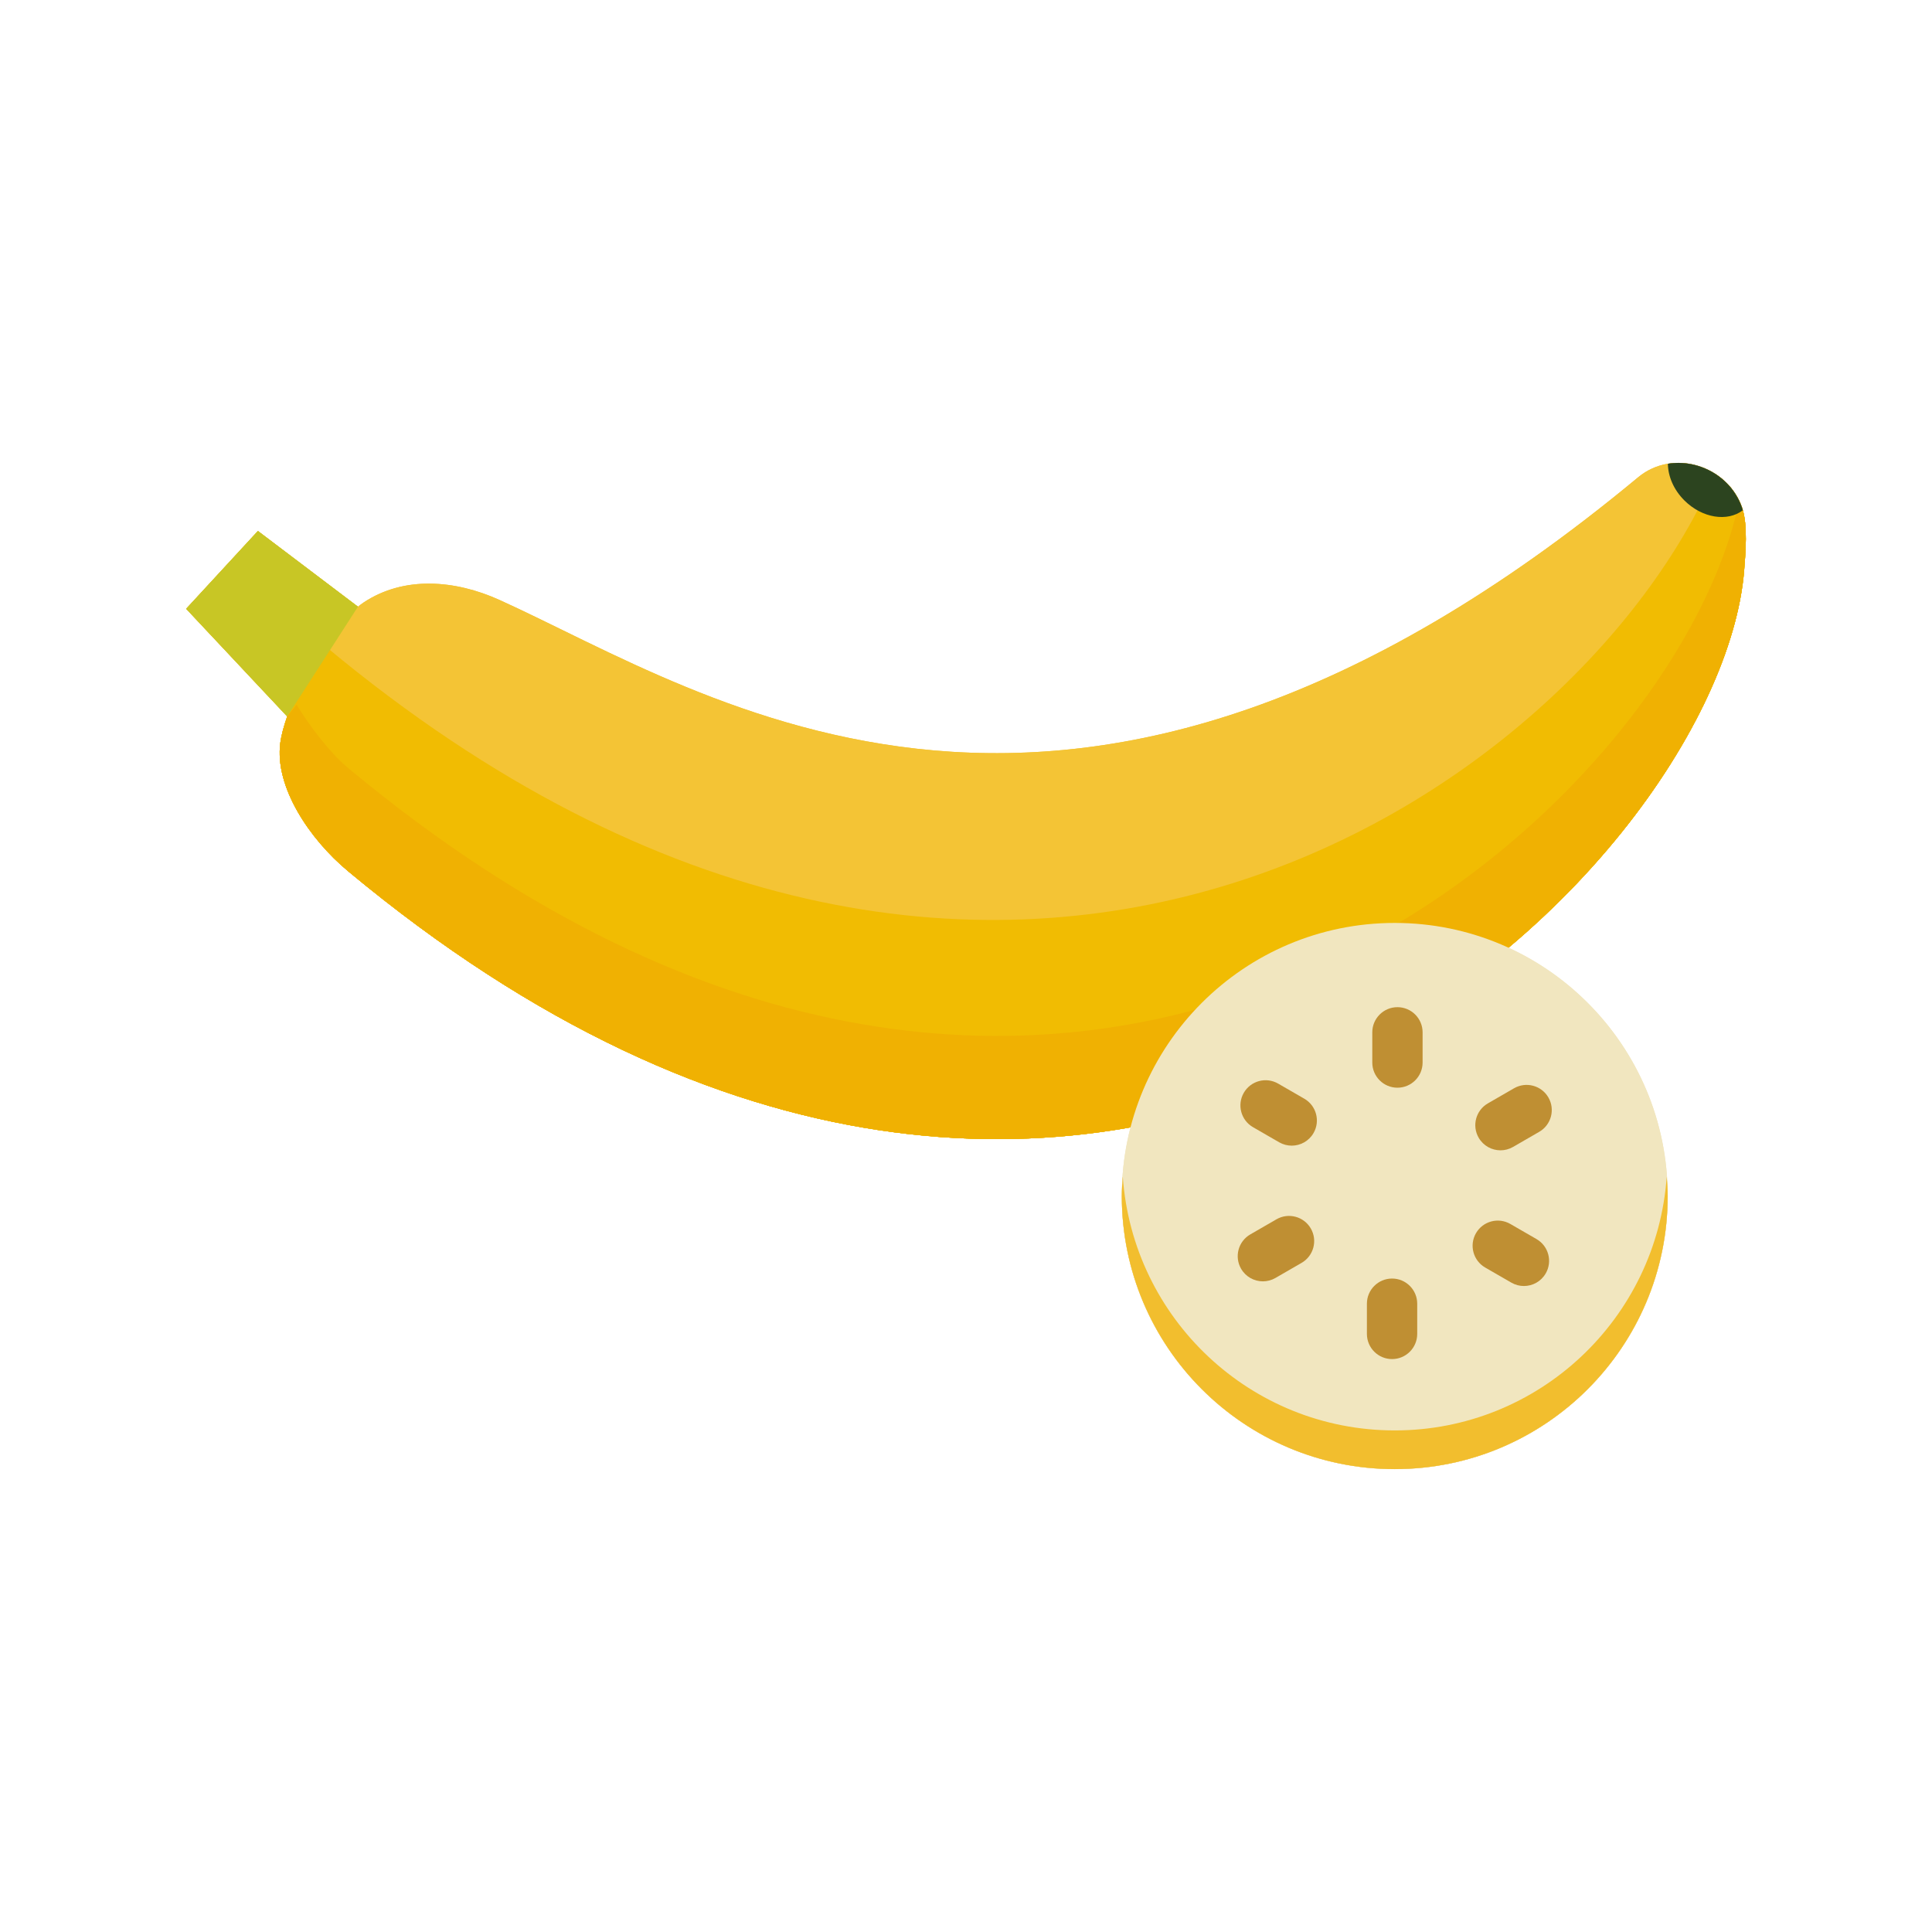 <!DOCTYPE svg PUBLIC "-//W3C//DTD SVG 1.1//EN" "http://www.w3.org/Graphics/SVG/1.1/DTD/svg11.dtd">
<!-- Uploaded to: SVG Repo, www.svgrepo.com, Transformed by: SVG Repo Mixer Tools -->
<svg width="800px" height="800px" viewBox="-12.8 -12.8 153.60 153.60" version="1.1" xml:space="preserve" xmlns="http://www.w3.org/2000/svg" xmlns:xlink="http://www.w3.org/1999/xlink" fill="#000000">

<g id="SVGRepo_bgCarrier" stroke-width="0"/>

<g id="SVGRepo_tracerCarrier"> <style type="text/css"> .st0{fill:#69A401;} .st1{fill:#EFE691;} .st2{fill:#B20000;} .st3{fill:#DF1801;} .st4{fill:#F40603;} .st5{fill:#FFEEEE;} .st6{fill:#847B3C;} .st7{fill:#CEB600;} .st8{fill:#F8CD02;} .st9{fill:#F7C800;} .st10{fill:#F6E8B9;} .st11{fill:#F6E9CA;} .st12{fill:#CF8A11;} .st13{fill:#286F0D;} .st14{fill:#63271D;} .st15{fill:#EB8102;} .st16{fill:#E37303;} .st17{fill:#D97102;} .st18{fill:#BF6302;} .st19{fill:#EA9735;} .st20{fill:#3E1A01;} .st21{fill:#C96A0A;} .st22{fill:#CE2335;} .st23{fill:#C0242D;} .st24{fill:#BA1A23;} .st25{fill:#F9DCC7;} .st26{fill:#DBE2CE;} .st27{fill:#7D4B12;} .st28{fill:#75480C;} .st29{fill:#66410C;} .st30{fill:#88550D;} .st31{fill:#FFFEE9;} .st32{fill:#9B9F1A;} .st33{fill:#F6E177;} .st34{fill:#443A00;} .st35{fill:#305209;} .st36{fill:#7F7C04;} .st37{fill:#BAB424;} .st38{fill:#F7CF43;} .st39{fill:#DE940E;} .st40{fill:#5F570A;} .st41{fill:#175424;} .st42{fill:#215B25;} .st43{fill:#1B5020;} .st44{fill:#C0F9C0;} .st45{fill:#F3DA78;} .st46{fill:#BC441C;} .st47{fill:#148E2E;} .st48{fill:#283767;} .st49{fill:#425285;} .st50{fill:#CFDFFF;} .st51{fill:#1F2C55;} .st52{fill:#776220;} .st53{fill:#90236B;} .st54{fill:#5D1A47;} .st55{fill:#99499A;} .st56{fill:#FCCAFA;} .st57{fill:#917C31;} .st58{fill:#F4C435;} .st59{fill:#F1BC02;} .st60{fill:#F0B102;} .st61{fill:#F1F7BA;} .st62{fill:#E3DCB9;} .st63{fill:#BD6800;} .st64{fill:#E19704;} .st65{fill:#B2CA2B;} .st66{fill:#AFC20F;} .st67{fill:#B9CB00;} .st68{fill:#E5F392;} .st69{fill:#F78202;} .st70{fill:#F79613;} .st71{fill:#331F07;} .st72{fill:#402B16;} .st73{fill:#669404;} .st74{fill:#F58E13;} .st75{fill:#D87117;} .st76{fill:#216604;} .st77{fill:#286D08;} .st78{fill:#C8C625;} .st79{fill:#2C441F;} .st80{fill:#F1E6BF;} .st81{fill:#F2BE2E;} .st82{fill:#BF8F33;} .st83{fill:#568804;} .st84{fill:#669614;} .st85{fill:#688E0C;} .st86{fill:#4C7005;} .st87{fill:#A0CA49;} .st88{fill:#99BD70;} .st89{fill:#78AA25;} .st90{fill:#4B7C23;} .st91{fill:#EADBC8;} .st92{fill:#F0D5B0;} .st93{fill:#DF2B2B;} .st94{fill:#D1262C;} .st95{fill:#B7252C;} .st96{fill:#46670C;} .st97{fill:#F49D5B;} .st98{fill:#F57A55;} .st99{fill:#F1C3A7;} .st100{fill:#CC0917;} .st101{fill:#DC1035;} .st102{fill:#9BAC0F;} .st103{fill:#667A1D;} .st104{fill:#7A9D18;} .st105{fill:#F6F7E6;} .st106{fill:#F0194D;} .st107{fill:#362420;} .st108{fill:#530618;} .st109{fill:#44041A;} .st110{fill:#490419;} .st111{fill:#F8A459;} .st112{fill:#871B22;} .st113{fill:#600613;} .st114{fill:#F8C790;} .st115{fill:#447832;} .st116{fill:#7C473D;} .st117{fill:#441432;} .st118{fill:#51163F;} .st119{fill:#5B1A41;} .st120{fill:#FCEBF9;} .st121{fill:#ECE5CE;} .st122{fill:#BC3E2C;} .st123{fill:#A60F26;} .st124{fill:#C61632;} .st125{fill:#BD1331;} .st126{fill:#F8B772;} .st127{fill:#F7DDAC;} .st128{fill:#850E11;} .st129{fill:#191200;} .st130{fill:#553D2D;} .st131{fill:#F9E2D2;} .st132{fill:#CA8937;} .st133{fill:#462D16;} .st134{fill:#6D8916;} .st135{fill:#96B54E;} .st136{fill:#E3E2DE;} .st137{fill:#261811;} .st138{fill:#525C11;} .st139{fill:#14581E;} .st140{fill:#3D7712;} .st141{fill:#9BC148;} .st142{fill:#E22434;} .st143{fill:#C6DD9E;} .st144{fill:#F89A07;} .st145{fill:#F7A410;} .st146{fill:#F8AB19;} .st147{fill:#F7B81C;} .st148{fill:#E5870A;} .st149{fill:#97A304;} .st150{fill:#A88C5C;} .st151{fill:#ADC21E;} .st152{fill:#A3BA0B;} .st153{fill:#8D9E08;} .st154{fill:#E0DAB9;} .st155{fill:#684219;} .st156{fill:#777F05;} .st157{fill:#F2E9C4;} .st158{fill:#CBB465;} .st159{fill:#FFF5CA;} .st160{fill:#E52828;} .st161{fill:#F87302;} .st162{fill:#FF7B22;} .st163{fill:#FC7F10;} .st164{fill:#F8A200;} .st165{fill:#F8DC91;} .st166{fill:#FFFFFF;} .st167{fill:#F5D7D5;} .st168{fill:#EDA07A;} .st169{fill:#FCBEBE;} .st170{fill:#EAD991;} .st171{fill:#582612;} </style> <g id="_x33_0_Mulberry"/> <g id="_x32_9_Star_Fruit"/> <g id="_x32_8_Apricot"/> <g id="_x32_7_Litchi"/> <g id="_x32_6_Kiwi"/> <g id="_x32_5_Jackfruit"/> <g id="_x32_4_Avacado"/> <g id="_x32_3_Blueberry"/> <g id="_x32_2_Purple_Grapes"/> <g id="_x32_1_Melon"/> <g id="_x32_0_Green_Grapes"/> <g id="_x31_9_Papaya"/> <g id="_x31_8_Pineapple"/> <g id="_x31_7_Banana"> <g id="XMLID_940_"> <g id="XMLID_950_"> <g id="XMLID_1400_"> <path class="st58" d="M125.718,27.615c-1.131-3.397-5.485-4.791-8.284-2.467 c-45.048,37.406-73.954,17.255-90.513,9.753c-3.523-1.596-7.597-1.941-10.82,0.203c-0.148,0.098-0.295,0.214-0.442,0.33 l-7.954-6.019L2,35.601l8.033,8.561c-0.276,0.79-0.468,1.51-0.546,2.093c-0.464,3.488,2.295,7.634,5.392,10.211 c59.642,49.634,109.026,0.167,110.987-23.914C125.979,31.159,126.159,28.94,125.718,27.615z" id="XMLID_1409_"/> <g id="XMLID_1407_"> <path class="st59" d="M10.033,44.162c-0.276,0.79-0.468,1.51-0.546,2.093 c-0.464,3.488,2.295,7.634,5.392,10.211c59.642,49.634,109.026,0.167,110.987-23.914c0.113-1.393,0.293-3.612-0.148-4.936 c-0.397-1.192-1.195-2.131-2.179-2.755c-10.643,25.061-57.329,57.94-110.4,13.775" id="XMLID_1408_"/> </g> <g id="XMLID_1405_"> <path class="st78" d="M15.659,35.434c-3.315-2.509-3.315-2.509-6.216-4.704l-1.738-1.315L2,35.601 l8.033,8.561" id="XMLID_1406_"/> </g> <g id="XMLID_1403_"> <path class="st60" d="M10.033,44.162c-0.276,0.79-0.468,1.51-0.546,2.093 c-0.464,3.488,2.295,7.634,5.392,10.211c59.642,49.634,109.026,0.167,110.987-23.914c0.113-1.393,0.293-3.612-0.148-4.936 c-0.07-0.21-0.153-0.413-0.246-0.607C120.374,51.823,72.401,96.13,14.879,48.261c-1.447-1.204-3.09-3.368-4.096-5.03" id="XMLID_1404_"/> </g> <g id="XMLID_1401_"> <path class="st79" d="M119.803,24.07c0.01,0.987,0.451,2.064,1.317,2.923 c1.416,1.405,3.414,1.709,4.638,0.778c-0.015-0.051-0.024-0.108-0.04-0.156C124.876,25.086,122.247,23.67,119.803,24.07z" id="XMLID_1402_"/> </g> </g> </g> <g id="XMLID_941_"> <ellipse class="st80" cx="98.087" cy="82.288" id="XMLID_949_" rx="21.7" ry="21.712"/> <path class="st81" d="M98.087,100.923c-11.465,0-20.831-8.903-21.622-20.174 c-0.036,0.51-0.078,1.019-0.078,1.538c0,11.991,9.715,21.712,21.7,21.712c11.985,0,21.7-9.721,21.7-21.712 c0-0.519-0.042-1.028-0.078-1.538C118.917,92.02,109.552,100.923,98.087,100.923z" id="XMLID_1284_"/> <g id="XMLID_942_"> <g> <path class="st82" d="M98.301,73.676c-1.104,0-2-0.896-2-2v-2.403c0-1.104,0.896-2,2-2s2,0.896,2,2v2.403 C100.301,72.78,99.406,73.676,98.301,73.676z"/> <path class="st82" d="M89.895,78.283c-0.339,0-0.683-0.086-0.998-0.268l-2.08-1.201c-0.957-0.553-1.284-1.776-0.732-2.732 c0.553-0.957,1.774-1.284,2.732-0.732l2.08,1.201c0.957,0.553,1.284,1.776,0.732,2.732 C91.258,77.925,90.586,78.283,89.895,78.283z"/> <path class="st82" d="M87.604,89.071c-0.691,0-1.363-0.358-1.733-0.999c-0.553-0.957-0.226-2.18,0.73-2.732l2.08-1.202 c0.959-0.553,2.18-0.225,2.732,0.73c0.553,0.957,0.226,2.18-0.73,2.732l-2.08,1.202C88.288,88.985,87.944,89.071,87.604,89.071 z"/> <path class="st82" d="M97.873,95.251c-1.104,0-2-0.896-2-2v-2.403c0-1.104,0.896-2,2-2s2,0.896,2,2v2.403 C99.873,94.355,98.977,95.251,97.873,95.251z"/> <path class="st82" d="M108.355,89.442c-0.339,0-0.683-0.086-0.998-0.268l-2.08-1.201c-0.957-0.553-1.284-1.776-0.732-2.732 c0.553-0.957,1.775-1.284,2.732-0.732l2.08,1.201c0.957,0.553,1.284,1.776,0.732,2.732 C109.718,89.084,109.046,89.442,108.355,89.442z"/> <path class="st82" d="M106.493,78.654c-0.691,0-1.363-0.358-1.734-1c-0.552-0.956-0.225-2.18,0.732-2.732l2.08-1.201 c0.957-0.552,2.179-0.224,2.732,0.732c0.552,0.956,0.225,2.18-0.732,2.732l-2.08,1.201 C107.176,78.568,106.833,78.654,106.493,78.654z"/> </g> </g> </g> </g> </g> <g id="_x31_6_Tender_Coconut"/> <g id="_x31_5_Strawberry"/> <g id="_x31_4_Dragon_Fruit"/> <g id="_x31_3_Plum"/> <g id="_x31_2_Fig"/> <g id="_x31_1_Peach"/> <g id="_x31_0_Cherry"/> <g id="_x30_9_Sapota"/> <g id="_x30_8_Custard_Apple"/> <g id="_x30_7_Watermelon"/> <g id="_x30_6_Mango"/> <g id="_x30_5_Pear"/> <g id="_x30_4_Guava"/> <g id="_x30_3_Pomegranate"/> <g id="_x30_2_Orange"/> <g id="_x30_1_Apple"/> </g>

<g id="SVGRepo_iconCarrier"> <style type="text/css"> .st0{fill:#69A401;} .st1{fill:#EFE691;} .st2{fill:#B20000;} .st3{fill:#DF1801;} .st4{fill:#F40603;} .st5{fill:#FFEEEE;} .st6{fill:#847B3C;} .st7{fill:#CEB600;} .st8{fill:#F8CD02;} .st9{fill:#F7C800;} .st10{fill:#F6E8B9;} .st11{fill:#F6E9CA;} .st12{fill:#CF8A11;} .st13{fill:#286F0D;} .st14{fill:#63271D;} .st15{fill:#EB8102;} .st16{fill:#E37303;} .st17{fill:#D97102;} .st18{fill:#BF6302;} .st19{fill:#EA9735;} .st20{fill:#3E1A01;} .st21{fill:#C96A0A;} .st22{fill:#CE2335;} .st23{fill:#C0242D;} .st24{fill:#BA1A23;} .st25{fill:#F9DCC7;} .st26{fill:#DBE2CE;} .st27{fill:#7D4B12;} .st28{fill:#75480C;} .st29{fill:#66410C;} .st30{fill:#88550D;} .st31{fill:#FFFEE9;} .st32{fill:#9B9F1A;} .st33{fill:#F6E177;} .st34{fill:#443A00;} .st35{fill:#305209;} .st36{fill:#7F7C04;} .st37{fill:#BAB424;} .st38{fill:#F7CF43;} .st39{fill:#DE940E;} .st40{fill:#5F570A;} .st41{fill:#175424;} .st42{fill:#215B25;} .st43{fill:#1B5020;} .st44{fill:#C0F9C0;} .st45{fill:#F3DA78;} .st46{fill:#BC441C;} .st47{fill:#148E2E;} .st48{fill:#283767;} .st49{fill:#425285;} .st50{fill:#CFDFFF;} .st51{fill:#1F2C55;} .st52{fill:#776220;} .st53{fill:#90236B;} .st54{fill:#5D1A47;} .st55{fill:#99499A;} .st56{fill:#FCCAFA;} .st57{fill:#917C31;} .st58{fill:#F4C435;} .st59{fill:#F1BC02;} .st60{fill:#F0B102;} .st61{fill:#F1F7BA;} .st62{fill:#E3DCB9;} .st63{fill:#BD6800;} .st64{fill:#E19704;} .st65{fill:#B2CA2B;} .st66{fill:#AFC20F;} .st67{fill:#B9CB00;} .st68{fill:#E5F392;} .st69{fill:#F78202;} .st70{fill:#F79613;} .st71{fill:#331F07;} .st72{fill:#402B16;} .st73{fill:#669404;} .st74{fill:#F58E13;} .st75{fill:#D87117;} .st76{fill:#216604;} .st77{fill:#286D08;} .st78{fill:#C8C625;} .st79{fill:#2C441F;} .st80{fill:#F1E6BF;} .st81{fill:#F2BE2E;} .st82{fill:#BF8F33;} .st83{fill:#568804;} .st84{fill:#669614;} .st85{fill:#688E0C;} .st86{fill:#4C7005;} .st87{fill:#A0CA49;} .st88{fill:#99BD70;} .st89{fill:#78AA25;} .st90{fill:#4B7C23;} .st91{fill:#EADBC8;} .st92{fill:#F0D5B0;} .st93{fill:#DF2B2B;} .st94{fill:#D1262C;} .st95{fill:#B7252C;} .st96{fill:#46670C;} .st97{fill:#F49D5B;} .st98{fill:#F57A55;} .st99{fill:#F1C3A7;} .st100{fill:#CC0917;} .st101{fill:#DC1035;} .st102{fill:#9BAC0F;} .st103{fill:#667A1D;} .st104{fill:#7A9D18;} .st105{fill:#F6F7E6;} .st106{fill:#F0194D;} .st107{fill:#362420;} .st108{fill:#530618;} .st109{fill:#44041A;} .st110{fill:#490419;} .st111{fill:#F8A459;} .st112{fill:#871B22;} .st113{fill:#600613;} .st114{fill:#F8C790;} .st115{fill:#447832;} .st116{fill:#7C473D;} .st117{fill:#441432;} .st118{fill:#51163F;} .st119{fill:#5B1A41;} .st120{fill:#FCEBF9;} .st121{fill:#ECE5CE;} .st122{fill:#BC3E2C;} .st123{fill:#A60F26;} .st124{fill:#C61632;} .st125{fill:#BD1331;} .st126{fill:#F8B772;} .st127{fill:#F7DDAC;} .st128{fill:#850E11;} .st129{fill:#191200;} .st130{fill:#553D2D;} .st131{fill:#F9E2D2;} .st132{fill:#CA8937;} .st133{fill:#462D16;} .st134{fill:#6D8916;} .st135{fill:#96B54E;} .st136{fill:#E3E2DE;} .st137{fill:#261811;} .st138{fill:#525C11;} .st139{fill:#14581E;} .st140{fill:#3D7712;} .st141{fill:#9BC148;} .st142{fill:#E22434;} .st143{fill:#C6DD9E;} .st144{fill:#F89A07;} .st145{fill:#F7A410;} .st146{fill:#F8AB19;} .st147{fill:#F7B81C;} .st148{fill:#E5870A;} .st149{fill:#97A304;} .st150{fill:#A88C5C;} .st151{fill:#ADC21E;} .st152{fill:#A3BA0B;} .st153{fill:#8D9E08;} .st154{fill:#E0DAB9;} .st155{fill:#684219;} .st156{fill:#777F05;} .st157{fill:#F2E9C4;} .st158{fill:#CBB465;} .st159{fill:#FFF5CA;} .st160{fill:#E52828;} .st161{fill:#F87302;} .st162{fill:#FF7B22;} .st163{fill:#FC7F10;} .st164{fill:#F8A200;} .st165{fill:#F8DC91;} .st166{fill:#FFFFFF;} .st167{fill:#F5D7D5;} .st168{fill:#EDA07A;} .st169{fill:#FCBEBE;} .st170{fill:#EAD991;} .st171{fill:#582612;} </style> <g id="_x33_0_Mulberry"/> <g id="_x32_9_Star_Fruit"/> <g id="_x32_8_Apricot"/> <g id="_x32_7_Litchi"/> <g id="_x32_6_Kiwi"/> <g id="_x32_5_Jackfruit"/> <g id="_x32_4_Avacado"/> <g id="_x32_3_Blueberry"/> <g id="_x32_2_Purple_Grapes"/> <g id="_x32_1_Melon"/> <g id="_x32_0_Green_Grapes"/> <g id="_x31_9_Papaya"/> <g id="_x31_8_Pineapple"/> <g id="_x31_7_Banana"> <g id="XMLID_940_"> <g id="XMLID_950_"> <g id="XMLID_1400_"> <path class="st58" d="M125.718,27.615c-1.131-3.397-5.485-4.791-8.284-2.467 c-45.048,37.406-73.954,17.255-90.513,9.753c-3.523-1.596-7.597-1.941-10.82,0.203c-0.148,0.098-0.295,0.214-0.442,0.33 l-7.954-6.019L2,35.601l8.033,8.561c-0.276,0.79-0.468,1.51-0.546,2.093c-0.464,3.488,2.295,7.634,5.392,10.211 c59.642,49.634,109.026,0.167,110.987-23.914C125.979,31.159,126.159,28.94,125.718,27.615z" id="XMLID_1409_"/> <g id="XMLID_1407_"> <path class="st59" d="M10.033,44.162c-0.276,0.79-0.468,1.51-0.546,2.093 c-0.464,3.488,2.295,7.634,5.392,10.211c59.642,49.634,109.026,0.167,110.987-23.914c0.113-1.393,0.293-3.612-0.148-4.936 c-0.397-1.192-1.195-2.131-2.179-2.755c-10.643,25.061-57.329,57.94-110.4,13.775" id="XMLID_1408_"/> </g> <g id="XMLID_1405_"> <path class="st78" d="M15.659,35.434c-3.315-2.509-3.315-2.509-6.216-4.704l-1.738-1.315L2,35.601 l8.033,8.561" id="XMLID_1406_"/> </g> <g id="XMLID_1403_"> <path class="st60" d="M10.033,44.162c-0.276,0.79-0.468,1.51-0.546,2.093 c-0.464,3.488,2.295,7.634,5.392,10.211c59.642,49.634,109.026,0.167,110.987-23.914c0.113-1.393,0.293-3.612-0.148-4.936 c-0.07-0.21-0.153-0.413-0.246-0.607C120.374,51.823,72.401,96.13,14.879,48.261c-1.447-1.204-3.09-3.368-4.096-5.03" id="XMLID_1404_"/> </g> <g id="XMLID_1401_"> <path class="st79" d="M119.803,24.07c0.01,0.987,0.451,2.064,1.317,2.923 c1.416,1.405,3.414,1.709,4.638,0.778c-0.015-0.051-0.024-0.108-0.04-0.156C124.876,25.086,122.247,23.67,119.803,24.07z" id="XMLID_1402_"/> </g> </g> </g> <g id="XMLID_941_"> <ellipse class="st80" cx="98.087" cy="82.288" id="XMLID_949_" rx="21.7" ry="21.712"/> <path class="st81" d="M98.087,100.923c-11.465,0-20.831-8.903-21.622-20.174 c-0.036,0.51-0.078,1.019-0.078,1.538c0,11.991,9.715,21.712,21.7,21.712c11.985,0,21.7-9.721,21.7-21.712 c0-0.519-0.042-1.028-0.078-1.538C118.917,92.02,109.552,100.923,98.087,100.923z" id="XMLID_1284_"/> <g id="XMLID_942_"> <g> <path class="st82" d="M98.301,73.676c-1.104,0-2-0.896-2-2v-2.403c0-1.104,0.896-2,2-2s2,0.896,2,2v2.403 C100.301,72.78,99.406,73.676,98.301,73.676z"/> <path class="st82" d="M89.895,78.283c-0.339,0-0.683-0.086-0.998-0.268l-2.08-1.201c-0.957-0.553-1.284-1.776-0.732-2.732 c0.553-0.957,1.774-1.284,2.732-0.732l2.08,1.201c0.957,0.553,1.284,1.776,0.732,2.732 C91.258,77.925,90.586,78.283,89.895,78.283z"/> <path class="st82" d="M87.604,89.071c-0.691,0-1.363-0.358-1.733-0.999c-0.553-0.957-0.226-2.18,0.73-2.732l2.08-1.202 c0.959-0.553,2.18-0.225,2.732,0.73c0.553,0.957,0.226,2.18-0.73,2.732l-2.08,1.202C88.288,88.985,87.944,89.071,87.604,89.071 z"/> <path class="st82" d="M97.873,95.251c-1.104,0-2-0.896-2-2v-2.403c0-1.104,0.896-2,2-2s2,0.896,2,2v2.403 C99.873,94.355,98.977,95.251,97.873,95.251z"/> <path class="st82" d="M108.355,89.442c-0.339,0-0.683-0.086-0.998-0.268l-2.08-1.201c-0.957-0.553-1.284-1.776-0.732-2.732 c0.553-0.957,1.775-1.284,2.732-0.732l2.08,1.201c0.957,0.553,1.284,1.776,0.732,2.732 C109.718,89.084,109.046,89.442,108.355,89.442z"/> <path class="st82" d="M106.493,78.654c-0.691,0-1.363-0.358-1.734-1c-0.552-0.956-0.225-2.18,0.732-2.732l2.08-1.201 c0.957-0.552,2.179-0.224,2.732,0.732c0.552,0.956,0.225,2.18-0.732,2.732l-2.08,1.201 C107.176,78.568,106.833,78.654,106.493,78.654z"/> </g> </g> </g> </g> </g> <g id="_x31_6_Tender_Coconut"/> <g id="_x31_5_Strawberry"/> <g id="_x31_4_Dragon_Fruit"/> <g id="_x31_3_Plum"/> <g id="_x31_2_Fig"/> <g id="_x31_1_Peach"/> <g id="_x31_0_Cherry"/> <g id="_x30_9_Sapota"/> <g id="_x30_8_Custard_Apple"/> <g id="_x30_7_Watermelon"/> <g id="_x30_6_Mango"/> <g id="_x30_5_Pear"/> <g id="_x30_4_Guava"/> <g id="_x30_3_Pomegranate"/> <g id="_x30_2_Orange"/> <g id="_x30_1_Apple"/> </g>

</svg>